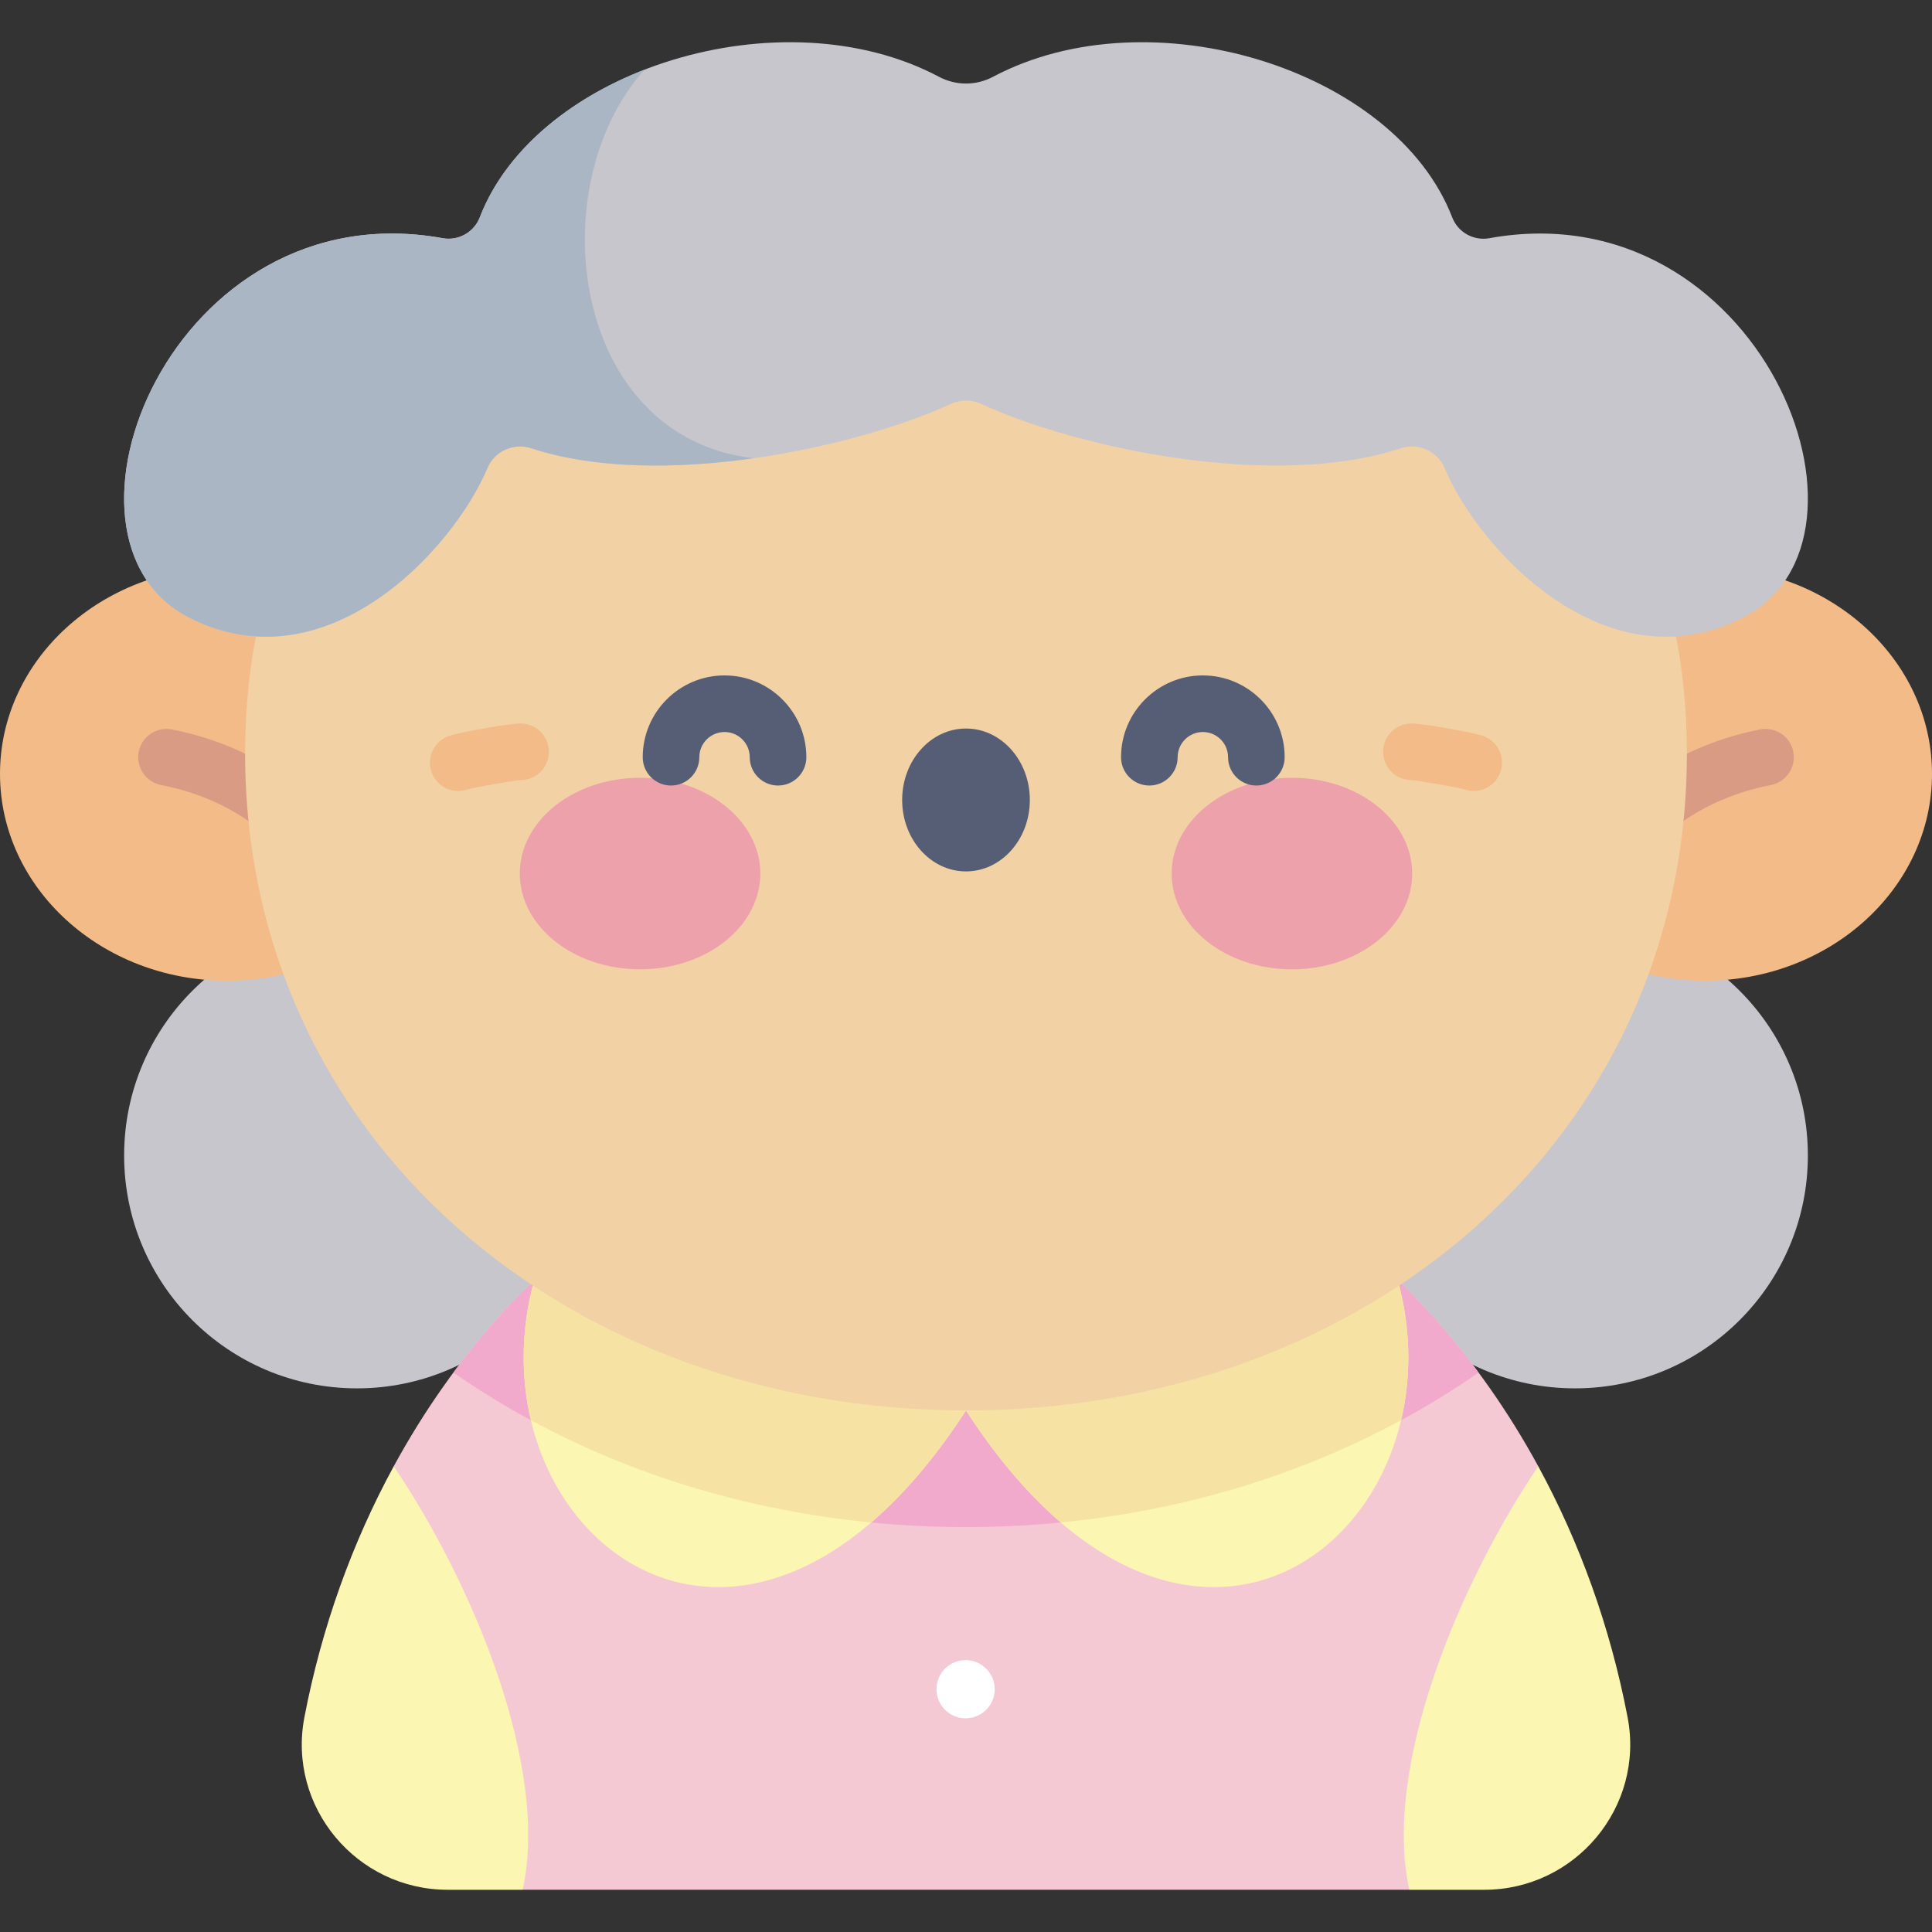 <svg id="Capa_1" enable-background="new 0 0 512 512" height="512" viewBox="0 0 512 512" width="512" xmlns="http://www.w3.org/2000/svg"><rect x="0" y="0" width="512" height="512" fill="#333333" stroke="none"/><g><circle cx="94.615" cy="306.211" fill="#c7c6cc" r="61.719"/><circle cx="417.385" cy="306.211" fill="#c7c6cc" r="61.719"/><ellipse cx="60.169" cy="205.083" fill="#f2bb88" rx="60.169" ry="54.818"/><path d="m78.275 225.819c-1.971 0-3.938-.772-5.411-2.306-4.224-4.4-13.762-12.261-30.183-15.481-4.065-.797-6.714-4.738-5.917-8.803.796-4.065 4.738-6.713 8.803-5.917 15.17 2.974 28.708 10.01 38.118 19.812 2.869 2.988 2.772 7.736-.216 10.605-1.454 1.396-3.325 2.09-5.194 2.09z" fill="#da9b85"/><ellipse cx="451.831" cy="205.083" fill="#f2bb88" rx="60.169" ry="54.818"/><path d="m433.725 225.819c-1.868 0-3.739-.693-5.193-2.09-2.988-2.869-3.085-7.616-.216-10.605 9.41-9.802 22.947-16.838 38.118-19.812 4.063-.795 8.006 1.852 8.803 5.917.797 4.064-1.852 8.006-5.917 8.803-16.421 3.22-25.959 11.081-30.183 15.481-1.473 1.534-3.442 2.306-5.412 2.306z" fill="#da9b85"/><path d="m407.656 388.582c-31.881-58.566-87.884-97.744-151.656-97.744s-119.775 39.178-151.656 97.744c-5.6 45.185 8.345 87.02 34.165 112.228h234.982c25.819-25.208 39.764-67.043 34.165-112.228z" fill="#f5c9d3"/><path d="m256 404.696c50.295 0 97.636-14.4 135.844-40.945-32.94-44.541-81.579-72.912-135.844-72.912s-102.904 28.371-135.844 72.912c38.208 26.545 85.549 40.945 135.844 40.945z" fill="#f1aacb"/><g fill="#fbf6b2"><path d="m138.509 500.811c7.127-32.146-12.858-80.682-34.165-112.228-10.968 20.149-19.088 42.588-23.677 66.523-4.552 23.738 13.832 45.706 38.003 45.706h19.839z"/><path d="m373.491 500.811c-7.127-32.146 12.858-80.682 34.165-112.228 10.968 20.149 19.088 42.588 23.677 66.523 4.552 23.738-13.832 45.706-38.003 45.706h-19.839z"/><path d="m256 373.79c-60.634 93.503-134.982 29.009-113.421-37.848z"/></g><path d="m142.579 335.942c-4.537 14.067-4.814 28.023-1.88 40.431 27.141 14.693 57.783 23.937 90.165 27.093 8.449-7.256 16.918-17.004 25.136-29.676z" fill="#f6e3a3"/><path d="m256 373.79c60.634 93.503 134.982 29.009 113.421-37.848z" fill="#fbf6b2"/><path d="m369.421 335.942c4.537 14.067 4.814 28.023 1.88 40.431-27.141 14.693-57.783 23.937-90.165 27.093-8.449-7.256-16.918-17.004-25.136-29.676z" fill="#f6e3a3"/><path d="m64.962 199.666c0 102.326 85.53 174.124 191.038 174.124s191.038-71.799 191.038-174.124-85.531-149.906-191.038-149.906-191.038 47.58-191.038 149.906z" fill="#f2d1a5"/><path d="m263.159 20.352c41.668-22.116 106.537-2.054 121.693 37.255 1.524 3.952 5.663 6.273 9.832 5.519 71.514-12.941 108.533 79.683 67.081 100.614-36.416 18.389-69.972-18.315-78.927-39.688-1.898-4.53-7.012-6.789-11.676-5.248-33.79 11.164-86.177-.213-111.131-11.765-2.564-1.187-5.498-1.187-8.062 0-24.954 11.552-77.341 22.93-111.131 11.765-4.664-1.541-9.778.717-11.676 5.248-8.956 21.372-42.511 58.077-78.927 39.688-41.452-20.933-4.434-113.556 67.081-100.615 4.168.754 8.308-1.566 9.831-5.519 15.157-39.308 80.025-59.37 121.693-37.255 4.491 2.384 9.829 2.384 14.319.001z" fill="#c7c6cc"/><path d="m170.797 18.47c-20.145 7.829-36.871 21.555-43.65 39.136-1.524 3.952-5.663 6.273-9.831 5.519-71.515-12.941-108.533 79.683-67.081 100.614 36.416 18.389 69.972-18.316 78.927-39.688 1.898-4.531 7.012-6.789 11.676-5.248 16.898 5.583 38.447 5.529 58.891 2.634-48.38-5.518-56.701-71.984-28.932-102.967z" fill="#abb6c4"/><g><g><ellipse cx="169.623" cy="231.501" fill="#eda1ab" rx="31.872" ry="25.381"/><ellipse cx="342.377" cy="231.501" fill="#eda1ab" rx="31.872" ry="25.381"/><ellipse cx="256" cy="212" fill="#565e75" rx="16.918" ry="18.932"/></g><g fill="#565e75"><path d="m206.19 208.173c-4.142 0-7.5-3.358-7.5-7.5 0-3.684-2.997-6.68-6.681-6.68s-6.681 2.997-6.681 6.68c0 4.142-3.358 7.5-7.5 7.5s-7.5-3.358-7.5-7.5c0-11.955 9.726-21.68 21.681-21.68s21.681 9.726 21.681 21.68c0 4.142-3.357 7.5-7.5 7.5z"/><path d="m332.949 208.173c-4.142 0-7.5-3.358-7.5-7.5 0-3.684-2.997-6.68-6.681-6.68s-6.68 2.997-6.68 6.68c0 4.142-3.358 7.5-7.5 7.5s-7.5-3.358-7.5-7.5c0-11.955 9.726-21.68 21.68-21.68s21.681 9.726 21.681 21.68c0 4.142-3.358 7.5-7.5 7.5z"/></g></g><ellipse cx="256" cy="447.649" fill="#fff" rx="7.712" ry="7.712" transform="matrix(.987 -.16 .16 .987 -68.4 46.787)"/><g fill="#f2bb88"><path d="m121.422 209.625c-3.139 0-6.058-1.991-7.105-5.136-1.309-3.93.829-8.181 4.758-9.49 2.851-.95 15.767-3.268 18.888-3.268 4.142 0 7.5 3.358 7.5 7.5 0 4.11-3.305 7.447-7.403 7.499-2.081.118-12.407 1.932-14.271 2.508-.785.262-1.583.387-2.367.387z"/><path d="m390.555 209.617c-.779 0-1.572-.123-2.352-.38-1.883-.58-12.185-2.389-14.264-2.506-4.098-.052-7.403-3.39-7.403-7.499 0-4.142 3.358-7.5 7.5-7.5 3.121 0 16.037 2.318 18.888 3.268 3.93 1.309 6.054 5.556 4.745 9.486-1.046 3.142-3.973 5.131-7.114 5.131z"/></g></g></svg>
